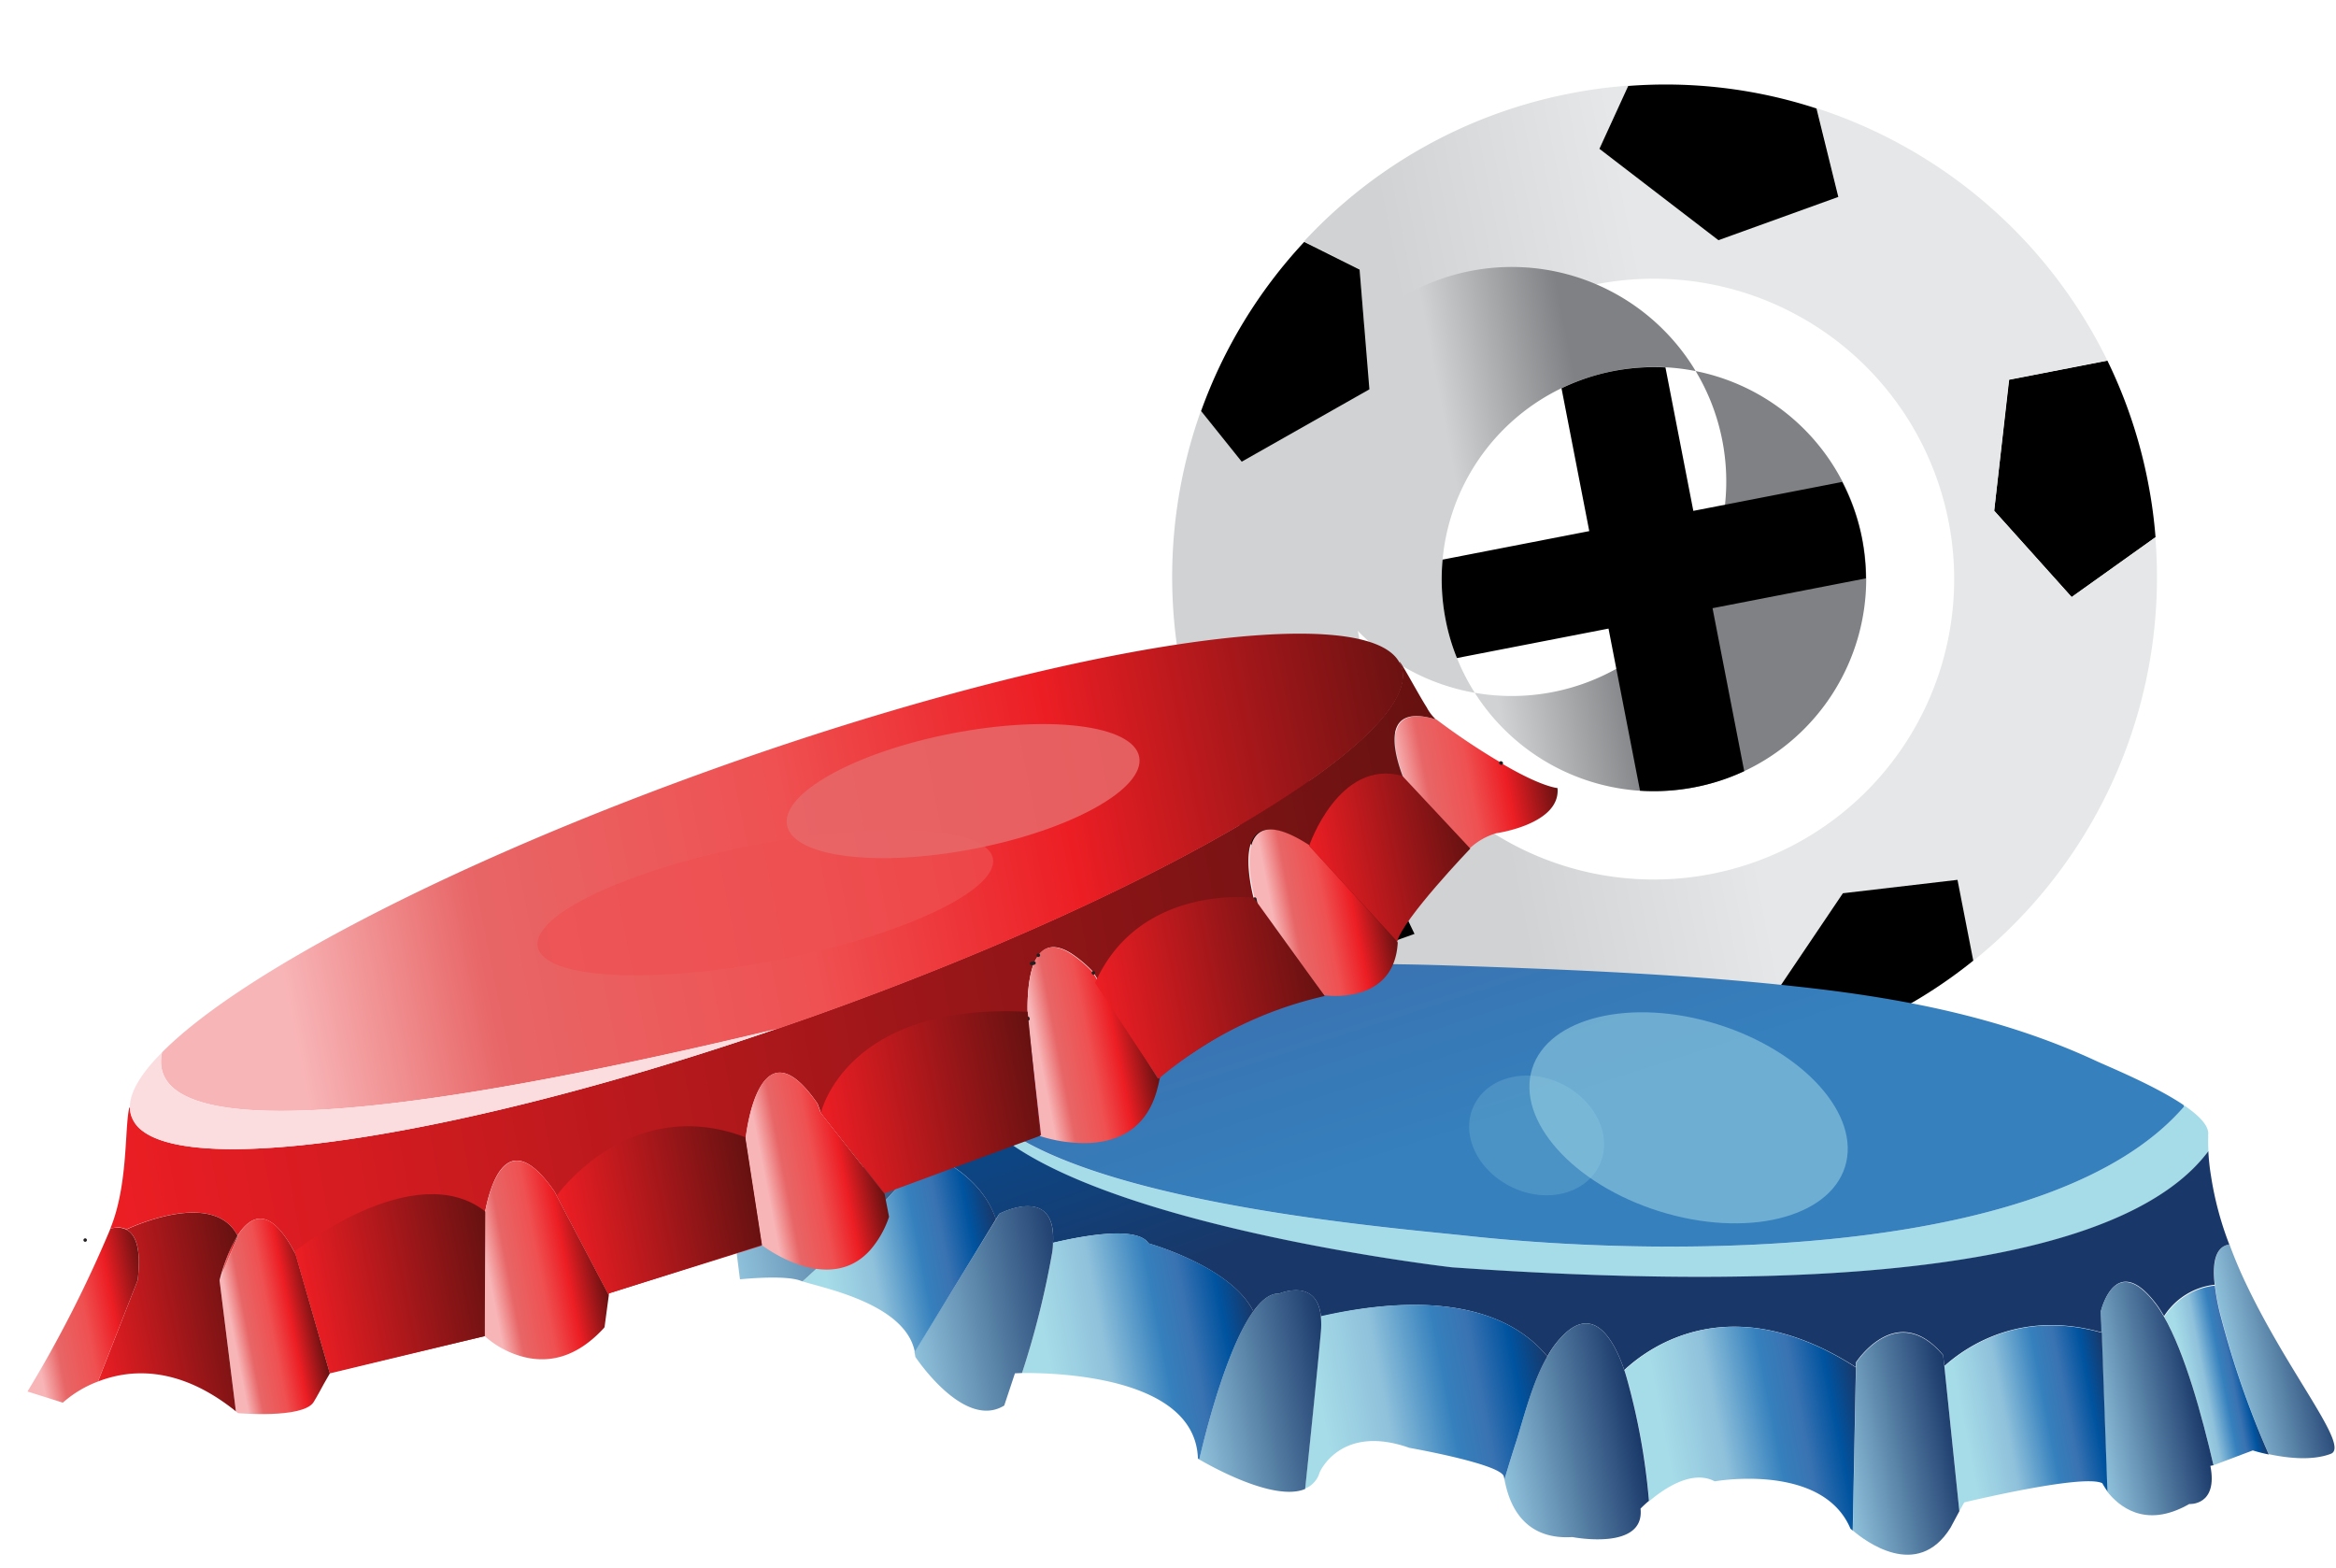 <svg xmlns="http://www.w3.org/2000/svg" xmlns:xlink="http://www.w3.org/1999/xlink" width="335.279" height="224.987" viewBox="0 0 335.279 224.987"><defs><style>.a{fill:url(#a);}.b{fill:url(#b);}.c{fill:url(#c);}.d,.s{fill:#a6dce8;}.e{fill:url(#d);}.f{fill:url(#e);}.g{fill:url(#f);}.h{fill:url(#g);}.i{fill:url(#h);}.j{fill:url(#i);}.k{fill:url(#j);}.l{fill:url(#k);}.m{fill:url(#l);}.n{fill:url(#m);}.o{fill:url(#n);}.p{fill:url(#o);}.q{fill:url(#p);}.r{fill:url(#q);}.s{opacity:0.2;}.t{opacity:0.5;fill:url(#r);}.u{fill:url(#s);}.v{fill:url(#t);}.w{fill:url(#u);}.x{fill:url(#v);}.y{fill:url(#w);}.z{fill:url(#x);}.aa{fill:#fbdddf;}.ab{fill:url(#y);}.ac{fill:url(#z);}.ad{fill:url(#aa);}.ae{fill:url(#ab);}.af{fill:url(#ac);}.ag{fill:none;stroke:#231f20;stroke-linecap:round;stroke-linejoin:round;stroke-width:0.5px;}.ah{fill:url(#ad);}.ai{fill:url(#ae);}.aj{fill:url(#af);}.ak{fill:url(#ag);}.al{fill:url(#ah);}.am{fill:#ef5152;opacity:0.7;}.an{fill:#e86667;opacity:0.9;}</style><linearGradient id="a" y1="0.5" x2="1" y2="0.5" gradientUnits="objectBoundingBox"><stop offset="0.29" stop-color="#d0d2d3"/><stop offset="0.54" stop-color="#e6e7e8"/></linearGradient><linearGradient id="b" y1="0.5" x2="1" y2="0.5" gradientUnits="objectBoundingBox"><stop offset="0.29" stop-color="#d0d2d3"/><stop offset="0.54" stop-color="#808184"/></linearGradient><linearGradient id="c" x1="-0.001" y1="0.5" x2="1" y2="0.5" gradientUnits="objectBoundingBox"><stop offset="0" stop-color="#8fc1db"/><stop offset="1" stop-color="#193869"/></linearGradient><linearGradient id="d" x1="0.239" y1="-0.228" x2="0.479" y2="0.386" gradientUnits="objectBoundingBox"><stop offset="0" stop-color="#00539f"/><stop offset="1" stop-color="#193869"/></linearGradient><linearGradient id="e" y1="0.497" x2="1" y2="0.497" gradientUnits="objectBoundingBox"><stop offset="0.12" stop-color="#a6dce8"/><stop offset="0.36" stop-color="#8fc1db"/><stop offset="0.6" stop-color="#3580bd"/><stop offset="0.72" stop-color="#3a73b2"/><stop offset="0.87" stop-color="#00539f"/><stop offset="1" stop-color="#193869"/></linearGradient><linearGradient id="f" x1="0.228" y1="-0.292" x2="0.477" y2="0.458" gradientUnits="objectBoundingBox"><stop offset="0" stop-color="#a6dce8"/><stop offset="0.49" stop-color="#3a73b2"/><stop offset="1" stop-color="#3580bd"/></linearGradient><linearGradient id="g" x1="0.003" y1="0.5" x2="1" y2="0.5" xlink:href="#c"/><linearGradient id="h" x1="0" y1="0.5" x2="1" y2="0.5" xlink:href="#e"/><linearGradient id="i" x1="-0.001" y1="0.5" x2="1" y2="0.5" xlink:href="#c"/><linearGradient id="j" x1="-0.001" y1="0.5" x2="1" y2="0.5" xlink:href="#e"/><linearGradient id="k" x1="0" y1="0.5" x2="1.001" y2="0.5" xlink:href="#c"/><linearGradient id="l" x1="0" y1="0.501" x2="1" y2="0.501" xlink:href="#e"/><linearGradient id="m" x1="0" y1="0.5" x2="1" y2="0.5" xlink:href="#c"/><linearGradient id="n" x1="0" y1="0.5" x2="1" y2="0.5" xlink:href="#e"/><linearGradient id="o" x1="0.001" y1="0.5" x2="1" y2="0.5" xlink:href="#c"/><linearGradient id="p" x1="0" y1="0.5" x2="0.999" y2="0.5" xlink:href="#e"/><linearGradient id="q" x1="0" y1="0.5" x2="1" y2="0.5" xlink:href="#c"/><linearGradient id="r" x1="7.237" y1="-2.084" x2="8.277" y2="-2.084" xlink:href="#e"/><linearGradient id="s" y1="0.5" x2="1" y2="0.5" gradientUnits="objectBoundingBox"><stop offset="0.12" stop-color="#f8b5b7"/><stop offset="0.27" stop-color="#e86667"/><stop offset="0.51" stop-color="#ef5152"/><stop offset="0.72" stop-color="#ec1e24"/><stop offset="1" stop-color="#611"/></linearGradient><linearGradient id="t" y1="0.5" x2="1" y2="0.5" gradientUnits="objectBoundingBox"><stop offset="0" stop-color="#ec1e24"/><stop offset="1" stop-color="#611"/></linearGradient><linearGradient id="u" x1="0" y1="0.5" x2="1" y2="0.5" xlink:href="#s"/><linearGradient id="v" x1="-0.003" y1="0.501" x2="1" y2="0.501" xlink:href="#s"/><linearGradient id="w" x1="0" y1="0.5" x2="1" y2="0.5" xlink:href="#s"/><linearGradient id="x" x1="0" y1="0.499" x2="1" y2="0.499" xlink:href="#s"/><linearGradient id="y" x1="0" y1="0.5" x2="1" y2="0.5" xlink:href="#s"/><linearGradient id="z" x1="0" y1="0.5" x2="1" y2="0.5" xlink:href="#s"/><linearGradient id="aa" x1="0" y1="0.502" x2="1.008" y2="0.502" xlink:href="#s"/><linearGradient id="ab" x1="0" x2="1" xlink:href="#t"/><linearGradient id="ac" x1="0" y1="0.501" x2="1" y2="0.501" xlink:href="#s"/><linearGradient id="ad" x1="0" y1="0.498" x2="1" y2="0.498" xlink:href="#t"/><linearGradient id="ae" x1="0" x2="1" xlink:href="#t"/><linearGradient id="af" x1="0" x2="1" xlink:href="#t"/><linearGradient id="ag" x1="0.001" x2="1.001" xlink:href="#t"/><linearGradient id="ah" x1="0" x2="1" xlink:href="#t"/></defs><g transform="translate(-22.884 61.666) rotate(-11)"><g transform="translate(0 0)"><g transform="translate(182.275 0)"><g transform="translate(0 0)"><path d="M22.454,18.341a69.191,69.191,0,0,1-.444,7.844h0L8.55,32.315,0,18.038,5.7,0H20.065a70.266,70.266,0,0,1,2.39,18.341Z" transform="translate(118.927 52.36)"/><path class="a" d="M140.907,78.566h0A70.66,70.66,0,0,1,103.6,133.275V121.448L87.085,120.2,71.87,135.412l8.258,5.364h0A70.66,70.66,0,0,1,15.981,115.57h0l9.619-1.452L19.893,92.268,5.7,84.7,3.186,91.754h0a70.892,70.892,0,0,1,6.745-57.2h0L14.267,42.8l19.964-6.655,1.9-17.141-7.058-5.455A70.348,70.348,0,0,1,70.711,0a68.754,68.754,0,0,1,8.318.494L73.252,8.56,87.519,24.693,105.6,21.88l-.655-13.047h0a70.731,70.731,0,0,1,34.04,43.5h-14.4L118.927,70.4l8.56,14.3Zm-28.7-7.865a43.114,43.114,0,1,0-43.121,43.124A43.112,43.112,0,0,0,112.212,70.7Z"/><path d="M31.69,8.338l.655,13.047L14.267,24.2,0,8.066,5.777,0A69.834,69.834,0,0,1,31.69,8.328Z" transform="translate(73.221 0.535)"/><path d="M31.741,13.067h0A70.157,70.157,0,0,1,8.258,20.579h0L0,15.215,15.215,0,31.731,1.25Z" transform="translate(71.921 120.147)"/><path class="b" d="M50.6,72.627A30.49,30.49,0,0,0,73.06,48.821a31.322,31.322,0,0,0,.534-5.717,30.4,30.4,0,0,0-23-29.523,30.783,30.783,0,0,0-7.451-.918,30.43,30.43,0,0,0-30.47,30.42,29.633,29.633,0,0,0,.544,5.717A30.47,30.47,0,0,0,35.34,72.526,30.793,30.793,0,0,0,43.1,73.534a30.248,30.248,0,0,0,7.492-.907ZM43.144.03A30.787,30.787,0,1,1,43.1,0Z" transform="translate(25.983 27.617)"/><path d="M60.88,30.41a31.313,31.313,0,0,1-.534,5.717H37.922V59.952a30.249,30.249,0,0,1-7.451.907,30.793,30.793,0,0,1-7.764-1.008v-23.7H.544A29.634,29.634,0,0,1,0,30.43a30.25,30.25,0,0,1,1.22-8.54H22.666V1.008h0A30.349,30.349,0,0,1,30.43,0a30.783,30.783,0,0,1,7.451.918V21.89H59.64A30.393,30.393,0,0,1,60.88,30.41Z" transform="translate(38.657 40.291)"/><path d="M26.205,5.414l-1.9,17.141L4.336,29.25,0,21H0A70.681,70.681,0,0,1,19.157,0Z" transform="translate(9.921 13.632)"/><path d="M16.758,7.562l5.707,21.849-9.589,1.452h0A70.711,70.711,0,0,1,0,7.058H0L2.511,0Z" transform="translate(3.206 84.736)"/></g></g><path class="c" d="M4.492,5.971c3.579,13.975,10.254,25.792,7.29,26.306s-6.524-.706-8.752-1.654A129.778,129.778,0,0,1,.086,9.914a31.194,31.194,0,0,1,0-4.638C.4,1.121,1.75-.058,3.242,0,3.565,2.019,3.988,4.035,4.492,5.971Z" transform="translate(311.019 180.207)"/><path class="d" d="M171.462,39.767c1.785,1.785,2.974,3.5,2.692,4.739a1.482,1.482,0,0,0-.071.343c-.161.706-.282,1.422-.393,2.138-10.819,9.821-39.414,14.529-109.752-4.356,0,0-70.832-22.374-63.391-42.63C-3.7,18.683,54.783,34.826,67.024,38.617c29.674,9.165,82.125,18.9,104.408,1.412Z" transform="translate(140.148 119.54)"/><path class="e" d="M182.308,60.7c-1.492-.06-2.843,1.119-3.156,5.273A9.881,9.881,0,0,0,171.166,69c-.262-.7-.484-1.311-.766-1.885-4.285-8.772-7.986-.544-7.986-.544l-.484,3.025c-10.738-5.425-19.359-1.815-23.1.434l.131-1.613c-5.041-9.075-12.493-1.311-12.493-1.311l-.131.645c-15.265-14.59-28.373-8.641-32.709-5.929-.544-4.033-2.279-10.214-7.673-6.554A13.209,13.209,0,0,0,83.173,57.8C77.265,47.006,62.221,45.625,52.35,46c.544-5.656-5.243-4.386-5.243-4.386-1.25-.313-2.652.423-4.124,1.8C41.1,36.48,30.077,30.954,30.077,30.954c-1.008-2.571-7.824-2.914-13.45-2.692C18.734,20.055,9.851,22.7,9.851,22.7l-.635.686c-.6-4.89-4.033-8.661-7.955-11.414C4,8.943,2.329,7.633,0,7.058,3.025,4.87,5.929,2.521,8.772,0,1.331,20.256,72.163,42.63,72.163,42.63,142.5,61.515,171.1,56.807,181.914,46.986a30.7,30.7,0,0,0-.3,3.5,46.922,46.922,0,0,0,.7,10.214Z" transform="translate(131.924 119.51)"/><path class="f" d="M10.96,25.3a23.379,23.379,0,0,1-2.148-1.008L2.874,25.3C2.622,18.134,1.916,8.707,0,3.06H0A9.881,9.881,0,0,1,7.986.035a31.2,31.2,0,0,0,0,4.638A129.777,129.777,0,0,0,10.96,25.3Z" transform="translate(303.09 185.578)"/><path class="g" d="M171.1,46.013v.262C148.821,63.758,96.37,54.028,66.7,44.863,54.455,41.072-4.025,24.929.22,6.246a.121.121,0,0,0,.091-.06,2.287,2.287,0,0,1,.282-.212c1.119-.746,4.245-2.682,4.941-3.116h.081C11.664.015,18.671-.056,25.639.015,40.813.176,55.887,2.7,70.648,6.064,87.678,9.967,105,14.02,121.678,19.3c13.6,4.305,26.77,9.73,38.365,18.149C161.636,38.6,167.565,42.474,171.1,46.013Z" transform="translate(140.506 113.294)"/><path class="h" d="M15.709,28.264h-.454c0,5.878-4.033,4.8-4.033,4.8C4.225,35.453,1.139,31.269,0,29.03l3.549-22.5L4.033,3.5s3.7-8.228,7.986.544c.282.575.5,1.19.766,1.885h0C14.751,11.617,15.457,21.045,15.709,28.264Z" transform="translate(290.254 182.617)"/><path class="i" d="M24.955,2.841l-3.549,22.5a11.281,11.281,0,0,1-.5-1.281C18.5,22.18.928,22.977.928,22.977L0,24.086,1.855,3.275C5.6,1.026,14.217-2.583,24.955,2.841Z" transform="translate(268.899 186.311)"/><path class="j" d="M17.524,4.386,17.393,6,15.538,26.81l-1.7,2.087C7.7,35.5,1.381,28.353,0,26.618L4.92,3.72l.131-.645S12.472-4.649,17.524,4.386Z" transform="translate(253.361 183.587)"/><path class="k" d="M32.789,9.489l-4.92,22.9-.262-.333C25.469,21.921,9.78,21.669,9.78,21.669,6.866,19.33,2.309,21.377,0,22.678A94.709,94.709,0,0,0,.222,4.639,7.085,7.085,0,0,0,.1,3.571C4.416.8,17.524-5.151,32.789,9.489Z" transform="translate(225.472 177.818)"/><path class="l" d="M19.994,8.734a94.709,94.709,0,0,1-.222,18.038,15.124,15.124,0,0,0-1.4.867c-.544,6.13-10.385,2.138-10.385,2.138C.252,28.768,0,22.214,0,19.815c.857-1.644,1.714-3.257,2.622-4.89,1.885-3.458,3.952-8.066,6.8-11.273A13.208,13.208,0,0,1,12.2,1.111c5.394-3.66,7.129,2.561,7.673,6.554C19.934,8.048,19.964,8.4,19.994,8.734Z" transform="translate(205.68 173.663)"/><path class="m" d="M37.76,11.914c-2.843,3.247-4.91,7.814-6.8,11.273-.907,1.633-1.765,3.247-2.622,4.89v-.423c0-1.855-12.523-6.645-12.523-6.645C6.745,15.675,2.49,22.017,2.49,22.017A3.539,3.539,0,0,1,0,23.892C1.593,18.7,4.729,8.3,6.493,2.295A12.1,12.1,0,0,0,6.937.036C16.808-.266,31.852,1.115,37.76,11.914Z" transform="translate(177.337 165.401)"/><path class="n" d="M15.81.122s5.788-1.27,5.243,4.386a12.1,12.1,0,0,1-.444,2.259c-1.764,6.05-4.9,16.4-6.493,21.6C9.357,29.372,1.25,22.4,0,21.306,2.228,16.345,7.219,6.091,11.686,1.917,13.158.546,14.56-.191,15.81.122Z" transform="translate(163.221 160.98)"/><path class="o" d="M34.282,15.211C29.815,19.385,24.824,29.639,22.6,34.6l-.161-.171C24.32,22.7,4.638,18.427,0,17.56A124.938,124.938,0,0,0,7.542,1.428,8.643,8.643,0,0,0,7.925.056c5.626-.222,12.4.121,13.45,2.692C21.376,2.748,32.4,8.274,34.282,15.211Z" transform="translate(140.625 147.696)"/><path class="p" d="M15.739.405s8.883-2.642,6.776,5.566a8.64,8.64,0,0,1-.383,1.371A124.934,124.934,0,0,1,14.59,23.475l-1.008-.151-2.39,4.245C4.82,29.968,0,18.282,0,18.282a4.69,4.69,0,0,0,0-.635v-.081L15.124,1.121h0Z" transform="translate(126.035 141.781)"/><path class="d" d="M0,3.116A49.677,49.677,0,0,1,4.941,0C4.245.434,1.1,2.369,0,3.116Z" transform="translate(141.069 116.153)"/><path class="q" d="M28.948,11.414h0L13.884,27.889C13.884,20.831,2.662,16.364,0,14.882c4.789-2.9,13.41-8.338,19.44-13.44A15.627,15.627,0,0,0,20.972,0C24.844,2.793,28.323,6.524,28.948,11.414Z" transform="translate(112.212 131.458)"/><path class="r" d="M28.474,0c2.329.575,4.033,1.916,1.26,4.91A15.631,15.631,0,0,1,28.2,6.352c-6.05,5.1-14.65,10.537-19.44,13.44L8.5,19.641C6.382,18.331,0,17.786,0,17.786l.252-3.741A80.855,80.855,0,0,0,17.494,6.987c2.692-1.462,5.3-3.025,7.8-4.719C26.377,1.5,27.425.756,28.474,0Z" transform="translate(103.45 126.548)"/><path class="s" d="M17.454,14.8c-2.692,3.66-8.47,4.033-12.916.736S-1.33,6.667,1.362,3s8.48-4.033,12.916-.736S20.146,11.134,17.454,14.8Z" transform="translate(210.226 136.981)"/><path class="t" d="M42.454,27.858c-3.69,6.826-15.951,7.36-27.375,1.19S-2.616,12.32,1.044,5.494,16.985-1.876,28.409,4.3,46.144,21.022,42.454,27.858Z" transform="translate(219.77 130.885)"/><path class="u" d="M14.477,9.011c5.041,4.487,7.239,5.041,7.239,5.041-.514,5.193-9.861,4.689-9.861,4.689a9.347,9.347,0,0,0-4.174,1.422L.906,10.9s-4.245-15,5.646-9.8h0a98.673,98.673,0,0,0,7.925,7.865Z" transform="translate(210.37 83.457)"/><path class="v" d="M137.409,32.376c-1.654,2.541-2.3,6.937-2.39,7.623a.512.512,0,0,0,0,.091l-1.331,16.7H133.4l-23.362,3.731v.3l-6.756-13.158-.222-1.391C97.3,33.021,92.389,47.893,91.965,49.295a.151.151,0,0,1,0,.081l-.595,15.346L68.493,67.263l-.081.252L63.6,51.463c-6.05-13.864-11.091,3.025-11.091,3.025L49.8,69.894,26.961,70.9,25.409,53.237h0c-2.218-7.683-5.243-6.806-7.683-4.275C15.548,41.541,2.238,45.04,2.238,45.04h0a2.753,2.753,0,0,0-1.008-.474A5.142,5.142,0,0,0,0,44.485c3.71-5.656,4.709-13.6,5.969-16.5H6.08a3.882,3.882,0,0,0,0,1.321A4.406,4.406,0,0,0,7.2,31.579C14.257,39.646,52.9,41.088,99.336,34.6h0l5.172-.746C157.322,25.913,198.853,11.041,197.27.585A4.1,4.1,0,0,0,197.129,0h.081c.534,1.129,1.633,4.81,2.541,7.149a6.191,6.191,0,0,0,.948,1.916h0c-9.891-5.2-5.646,9.8-5.646,9.8l6.776,9.266c-5.505,3.025-12.442,9.992-12.442,9.992-.071.464-.161.9-.262,1.3l-9.851-16.133h0c-9.306-8.954-9.347,2.571-9.145,6.11v.968l7.33,14.529c-7.32-2.017-25.328,6.776-25.328,6.776s-.091.272-.141.393l-.272-.091L145.546,35.4h0l-.081-.2a17.263,17.263,0,0,0-2.6-3.206c-1.946-1.795-3.448-1.644-4.588-.575h0A5.867,5.867,0,0,0,137.409,32.376Z" transform="translate(16.133 75.448)"/><path class="w" d="M185.71,9.378c1.563,10.446-39.968,25.318-92.762,33.273l-5.172.746H87.7C9.4,46.765-2.859,37.852.488,29.846,13.737,20.771,47.253,10.84,87.2,4.831c51.785-7.774,95.192-5.959,98.308,3.963a4.106,4.106,0,0,1,.2.585Z" transform="translate(27.744 66.695)"/><path class="x" d="M9.141,3.344l9.851,16.133c-2.2,8.782-11.686,5.455-11.686,5.455a.453.453,0,0,1-.111,0L.047,10.412s0-.151,0-.413c0-.081,0-.192,0-.292V9.444c-.2-3.539-.161-15.064,9.145-6.11Z" transform="translate(186.355 95.416)"/><path class="y" d="M18.28,21.351l.272.091a8.829,8.829,0,0,1-.464,1.089c-2.773,6.151-7.834,6.745-11.9,5.979A21.275,21.275,0,0,1,0,26.231H.292L1.613,9.514a.513.513,0,0,1,0-.091C1.7,8.738,2.349,4.382,4,1.8A5.868,5.868,0,0,1,4.789.792h0c1.139-1.069,2.642-1.22,4.588.575a17.262,17.262,0,0,1,2.6,3.206l.081.2h0Z" transform="translate(149.528 106.074)"/><path class="z" d="M18.694,20.013V23.35a14.116,14.116,0,0,1-3.569,4.174c-5.152,3.892-10.7.313-13.42-2.017A21.234,21.234,0,0,1,0,23.875L.595,8.528a.151.151,0,0,0,0-.081C1.018,7.1,5.929-7.775,11.686,5.423l.222,1.391Z" transform="translate(107.473 116.255)"/><path class="aa" d="M93.3,13.511h0C46.922,19.984,8.214,18.552,1.166,10.486A4.406,4.406,0,0,1,.057,8.248a3.882,3.882,0,0,1,0-1.321C.45,4.739,2.537,2.41,6.106,0,2.759,8.006,15.02,16.919,93.3,13.511Z" transform="translate(22.126 96.541)"/><path class="ab" d="M13.8,5.439l4.81,16.052-1.482,4.4L17,26.008c-5.6,4.124-10.083,3.106-13.108,1.321A13.269,13.269,0,0,1,0,23.87L2.682,8.524S7.764-8.395,13.8,5.439Z" transform="translate(65.932 121.472)"/><path class="ac" d="M12.725,6.083l1.553,17.665-1.149,1.331s-1.432,1.754-1.956,2.3C9.155,29.394.262,26.843.262,26.843s-.171-.2-.262-.292H0L1.291,7.616,5.072,1.858V1.788C7.481-.723,10.506-1.6,12.725,6.073Z" transform="translate(28.817 122.603)"/><path class="ad" d="M3.751,0V.071L0,5.808A24.925,24.925,0,0,1,3.751,0Z" transform="translate(30.107 124.41)"/><path class="ae" d="M23.654,4.731A24.925,24.925,0,0,0,19.9,10.538L18.613,29.454C11.706,21.266,4.689,20.621,0,21.468L8.369,8.28C9.74,3.954,9.377,1.776,8.137.839h0S21.476-2.69,23.654,4.731Z" transform="translate(10.204 119.68)"/><path class="af" d="M18.341.587c1.22.938,1.6,3.116.232,7.441L10.2,21.216a16.334,16.334,0,0,0-5.535,2.017L0,20.692A177.78,177.78,0,0,0,15.961.294,2.843,2.843,0,0,0,16.133,0h0a5.142,5.142,0,0,1,1.21.111,2.753,2.753,0,0,1,1,.474Z" transform="translate(0 119.932)"/><path class="ag" d="M0,0H0" transform="translate(12.271 120.871)"/><line class="ag" x1="0.05" y1="0.05" transform="translate(224.797 92.418)"/><path class="ag" d="M0,0A.513.513,0,0,0,0,.091" transform="translate(151.15 115.447)"/><line class="ag" x2="0.02" transform="translate(154.348 106.846)"/><path class="ag" d="M0,.968V0" transform="translate(186.401 104.86)"/><line class="ag" y2="0.02" transform="translate(161.638 110.829)"/><path class="ag" d="M.363,0H0" transform="translate(153.178 107.824)"/><path class="ah" d="M0,4.635s19.49-10.153,27.95-.4L24.471,21.775l-22.8.918Z" transform="translate(41.471 123.567)"/><path class="ai" d="M0,6.531s12.956-12.4,28.121-3.025l-.6,15.608L4.5,21.786Z" transform="translate(79.967 120.955)"/><path class="aj" d="M0,10.135S6.483-4.777,31.882,1.575L30.228,19.381,6.745,23.223Z" transform="translate(119.421 112.954)"/><path class="ak" d="M6.292,23.936a56.151,56.151,0,0,1,25.691-7.118l-7.31-15.79S8.943-4.135,0,8.681Z" transform="translate(161.607 103.62)"/><path class="al" d="M0,8.24S6.584-3.294,15.054.93l7.582,12.1S11.2,21.1,9.79,24.121Z" transform="translate(195.506 90.62)"/><path class="am" d="M66.547,8.429c0,4.658-14.892,8.429-33.273,8.429S0,13.088,0,8.429,14.882,0,33.273,0,66.547,3.781,66.547,8.429Z" transform="translate(84.06 83.525)"/><path class="an" d="M51.5,8.429c0,4.648-11.525,8.429-25.752,8.429S0,13.077,0,8.429,11.525,0,25.711,0,51.5,3.771,51.5,8.429Z" transform="translate(122.506 73.23)"/></g></g></svg>